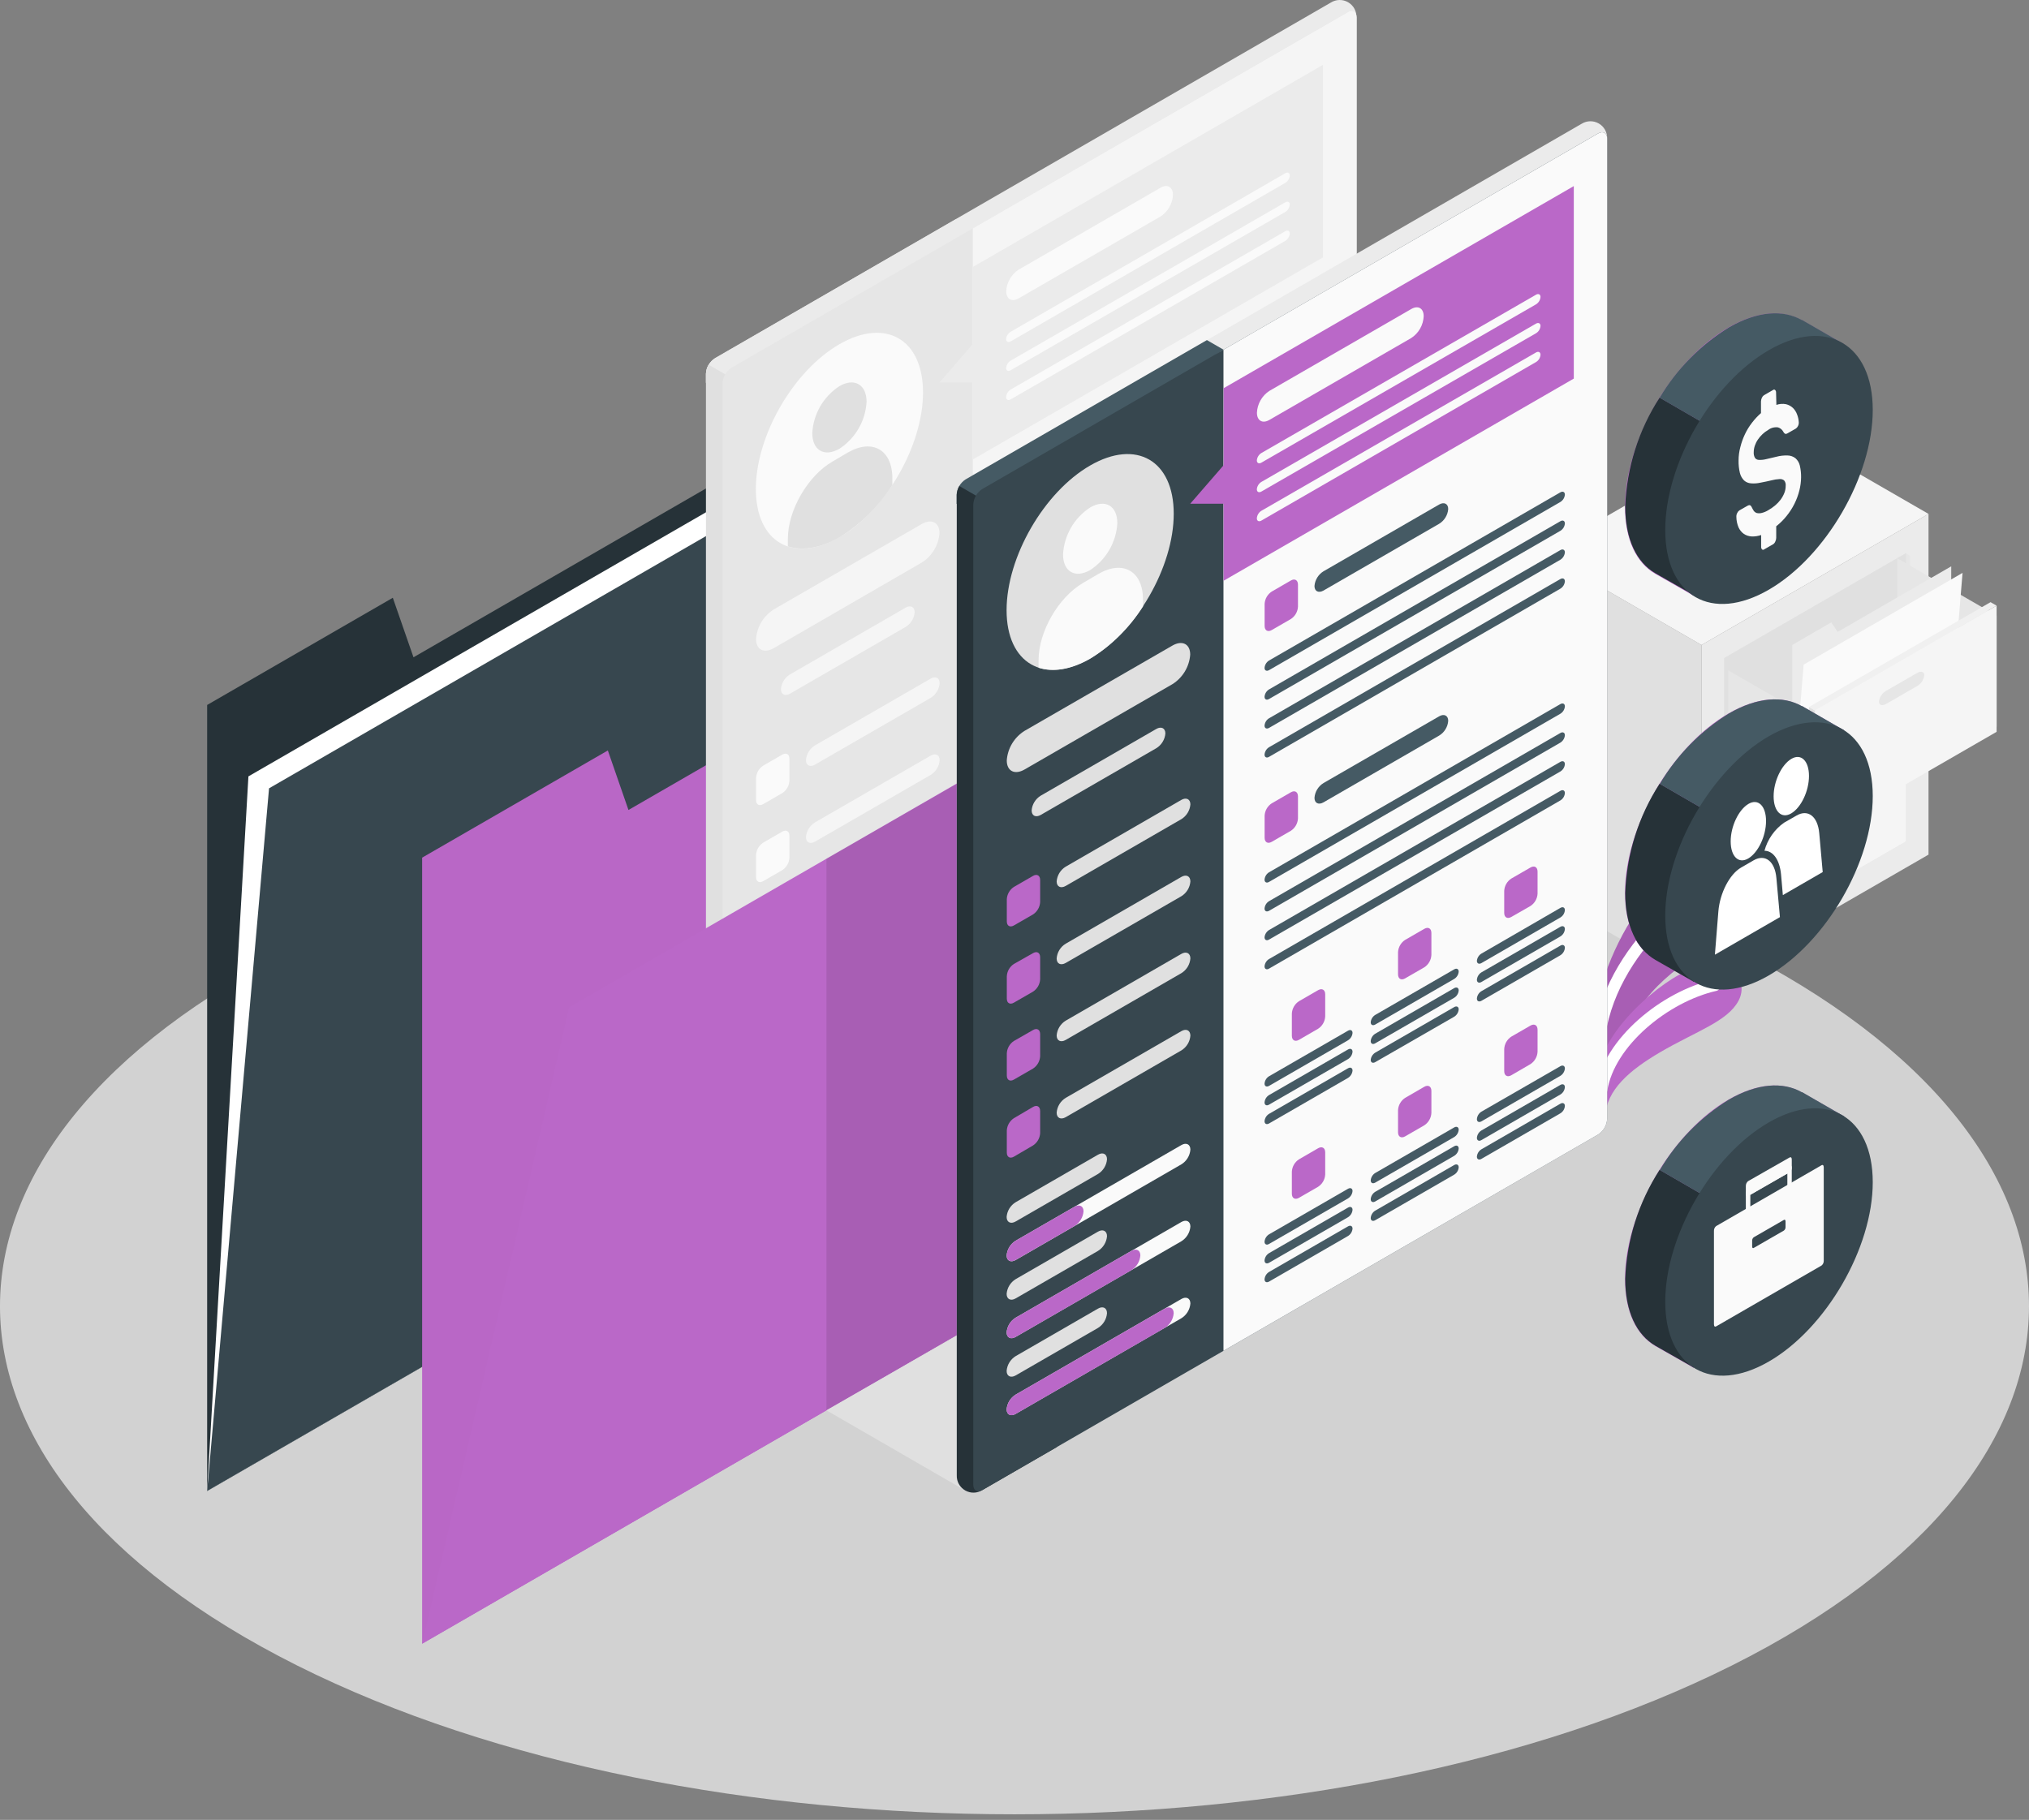 <svg width="175" height="157" viewBox="0 0 175 157" fill="none" xmlns="http://www.w3.org/2000/svg">
<rect x="0" y="0" width="175" height="157" fill="#808080" stroke="none"/>
<path opacity="0.7" d="M25.628 143.681C59.801 160.798 115.199 160.798 149.372 143.681C183.545 126.563 183.541 98.809 149.372 81.692C115.203 64.574 59.801 64.574 25.628 81.692C-8.545 98.809 -8.541 126.563 25.628 143.681Z" fill="#F5F5F5"/>
<path d="M146.754 85.032L133.047 77.119V47.726L146.754 55.643V85.032Z" fill="#E0E0E0"/>
<path d="M146.754 55.643L166.333 44.335V73.728L146.754 85.032V55.643Z" fill="#EBEBEB"/>
<path d="M166.334 44.335L146.754 55.643L133.047 47.726L152.626 36.422L166.334 44.335Z" fill="#F5F5F5"/>
<path d="M148.709 56.77L164.375 47.726L164.734 47.937V58.823L149.071 67.867L148.709 67.657V56.77Z" fill="#E6E6E6"/>
<path d="M155.209 55.28L157.874 53.742C158.221 53.543 158.498 53.633 158.498 53.945C158.473 54.137 158.404 54.321 158.296 54.482C158.187 54.642 158.043 54.775 157.874 54.87L155.209 56.431C154.866 56.63 154.585 56.536 154.585 56.224C154.607 56.029 154.676 55.841 154.784 55.677C154.893 55.513 155.038 55.377 155.209 55.28Z" fill="#E6E6E6"/>
<path d="M148.35 70.548L164.016 61.503L164.012 72.39L164.375 72.596L148.709 81.641L148.35 81.434V70.548Z" fill="#E0E0E0"/>
<path d="M148.709 70.755L164.375 61.71V72.596L148.709 81.641V70.755Z" fill="#F5F5F5"/>
<path d="M154.85 69.053L157.515 67.516C157.859 67.317 158.14 67.407 158.14 67.719C158.114 67.911 158.044 68.095 157.936 68.256C157.828 68.418 157.684 68.551 157.515 68.648L154.85 70.185C154.503 70.384 154.222 70.294 154.222 69.982C154.248 69.789 154.318 69.605 154.427 69.444C154.536 69.283 154.681 69.149 154.85 69.053Z" fill="#E6E6E6"/>
<path d="M148.709 56.77L164.375 47.726V58.616L148.709 67.657V56.77Z" fill="#E0E0E0"/>
<path d="M172.206 53.106L163.633 48.155V57.746L172.206 62.697V53.106Z" fill="#E6E6E6"/>
<path d="M154.585 69.206V55.639L157.944 53.692L158.498 54.511L168.292 48.857V61.293L154.585 69.206Z" fill="#EBEBEB"/>
<path d="M154.585 69.206L155.564 57.336L169.268 49.423L168.292 61.293L154.585 69.206Z" fill="#FAFAFA"/>
<path d="M156.544 62.151L149.068 57.836V67.426L156.54 71.742L156.544 62.151Z" fill="#E6E6E6"/>
<path d="M156.544 61.293L172.206 52.248V63.134L156.54 72.179L156.544 61.293Z" fill="#F5F5F5"/>
<path d="M162.681 59.595L165.346 58.058C165.69 57.859 165.971 57.949 165.971 58.261C165.945 58.453 165.875 58.637 165.767 58.798C165.659 58.959 165.515 59.093 165.346 59.19L162.681 60.727C162.334 60.926 162.057 60.836 162.057 60.524C162.083 60.332 162.152 60.148 162.26 59.987C162.369 59.825 162.513 59.692 162.681 59.595Z" fill="#E6E6E6"/>
<path d="M156.544 61.293L156.021 60.992V71.879L156.544 72.179V61.293Z" fill="#E0E0E0"/>
<path d="M156.021 60.992L171.683 51.948L172.206 52.248L156.544 61.293L156.021 60.992Z" fill="#F0F0F0"/>
<path d="M137.69 87.396C137.783 85.145 139.559 80.396 142.013 77.563C144.467 74.731 148.322 72.948 150.902 73.946C153.297 74.879 152.907 78.059 149.871 80.053C146.836 82.047 142.29 84.528 140.846 88.13L137.943 92.507L137.69 87.396Z" fill="#BA68C8"/>
<path opacity="0.1" d="M137.69 87.396C137.783 85.145 139.559 80.396 142.013 77.563C144.467 74.731 148.322 72.948 150.902 73.946C153.297 74.879 152.907 78.059 149.871 80.053C146.836 82.047 142.29 84.528 140.846 88.13L137.943 92.507L137.69 87.396Z" fill="black"/>
<path d="M149.949 75.047C147.031 75.726 138.634 81.614 137.854 90.038" stroke="white" stroke-width="1.026" stroke-miterlimit="10" stroke-linecap="round"/>
<path d="M138.431 96.343C138.568 94.002 140.562 92.316 143.188 90.775C146.309 88.949 149.001 88.126 149.95 86.327C150.898 84.528 149.2 82.495 145.981 83.568C143.25 84.477 137.979 89.156 137.943 92.507L138.431 96.343Z" fill="#BA68C8"/>
<path d="M147.913 84.997C143.601 85.984 138.782 89.905 138.135 94.014" stroke="white" stroke-miterlimit="10" stroke-linecap="round"/>
<path d="M17.867 60.816V128.627L87.27 88.555V26.909L35.663 56.704L33.88 51.569L17.867 60.816Z" fill="#263238"/>
<path d="M17.867 128.627L21.426 66.978L90.828 26.909L87.27 88.555L17.867 128.627Z" fill="white"/>
<path d="M17.867 128.627L23.205 68.008L92.608 27.936L87.27 88.555L17.867 128.627Z" fill="#37474F"/>
<path d="M36.409 73.989V141.8L105.815 101.728V40.082L54.205 69.877L52.426 64.742L36.409 73.989Z" fill="#BA68C8"/>
<g opacity="0.1">
<path opacity="0.1" d="M36.409 73.989V141.8L105.815 101.728V40.082L54.205 69.877L52.426 64.742L36.409 73.989Z" fill="black"/>
</g>
<path d="M61.616 118.123C61.401 117.979 61.224 117.786 61.099 117.56C60.974 117.335 60.903 117.082 60.894 116.824V32.22C60.909 31.953 60.988 31.693 61.124 31.462C61.259 31.232 61.448 31.037 61.674 30.893L114.786 0.221C115.008 0.081 115.264 0.005 115.525 0C115.787 -0.005 116.045 0.062 116.272 0.193C116.498 0.324 116.685 0.514 116.812 0.743C116.939 0.972 117.001 1.231 116.991 1.493V86.089C116.975 86.356 116.896 86.616 116.76 86.846C116.625 87.077 116.436 87.272 116.211 87.416L63.102 118.084C62.875 118.208 62.622 118.276 62.364 118.282C62.105 118.289 61.849 118.235 61.616 118.123Z" fill="#EBEBEB"/>
<path d="M62.333 33.843L83.906 19.726L82.47 18.899L61.662 30.913C61.436 31.056 61.247 31.251 61.111 31.482C60.976 31.712 60.897 31.972 60.881 32.239V33.02L62.333 33.843Z" fill="#EBEBEB"/>
<path d="M69.524 36.317L61.119 31.463C60.98 31.692 60.902 31.952 60.893 32.22V116.812C60.883 117.074 60.945 117.333 61.072 117.562C61.199 117.791 61.386 117.981 61.612 118.112C61.839 118.243 62.097 118.31 62.359 118.305C62.62 118.3 62.876 118.224 63.098 118.084L69.524 114.378V36.317Z" fill="#E0E0E0"/>
<path d="M63.102 118.084L116.222 87.416C116.447 87.272 116.636 87.077 116.771 86.846C116.907 86.615 116.986 86.356 117.002 86.089V1.493C117.002 1.005 116.659 0.806 116.222 1.052L63.098 31.72C62.872 31.865 62.684 32.061 62.548 32.292C62.412 32.523 62.333 32.783 62.317 33.051V117.643C62.333 118.123 62.676 118.33 63.102 118.084Z" fill="#E6E6E6"/>
<path d="M66.742 52.572L79.497 45.209C80.344 44.721 81.031 45.069 81.031 45.989C80.993 46.504 80.835 47.003 80.568 47.445C80.302 47.887 79.935 48.26 79.497 48.533L66.742 55.912C65.895 56.4 65.209 56.052 65.209 55.132C65.245 54.614 65.403 54.113 65.669 53.668C65.936 53.224 66.303 52.848 66.742 52.572Z" fill="#F5F5F5"/>
<path d="M65.821 66.053L67.472 65.101C67.811 64.906 68.084 65.062 68.084 65.452V67.36C68.073 67.573 68.012 67.78 67.905 67.964C67.799 68.149 67.65 68.305 67.472 68.421L65.821 69.373C65.486 69.569 65.209 69.412 65.209 69.018V67.114C65.221 66.902 65.282 66.695 65.389 66.511C65.495 66.326 65.643 66.17 65.821 66.053Z" fill="#FAFAFA"/>
<path d="M70.293 64.305L80.266 58.546C80.687 58.3 81.046 58.476 81.046 58.936C81.026 59.195 80.945 59.445 80.809 59.666C80.674 59.887 80.487 60.073 80.266 60.208L70.293 65.963C69.867 66.209 69.512 66.034 69.512 65.573C69.532 65.315 69.614 65.065 69.749 64.845C69.885 64.624 70.071 64.439 70.293 64.305Z" fill="#F5F5F5"/>
<path d="M65.821 72.698L67.472 71.742C67.811 71.547 68.084 71.707 68.084 72.097V74.005C68.073 74.218 68.012 74.425 67.905 74.609C67.799 74.794 67.65 74.95 67.472 75.066L65.821 76.018C65.486 76.213 65.209 76.053 65.209 75.663V73.759C65.221 73.547 65.282 73.34 65.389 73.156C65.495 72.971 65.643 72.815 65.821 72.698Z" fill="#FAFAFA"/>
<path d="M70.293 70.946L80.266 65.191C80.687 64.945 81.046 65.116 81.046 65.581C81.026 65.839 80.944 66.089 80.808 66.31C80.673 66.531 80.487 66.717 80.266 66.853L70.293 72.608C69.867 72.854 69.512 72.678 69.512 72.218C69.533 71.959 69.615 71.709 69.75 71.488C69.886 71.267 70.072 71.081 70.293 70.946Z" fill="#F5F5F5"/>
<path d="M65.821 79.339L67.472 78.387C67.811 78.192 68.084 78.348 68.084 78.742V80.665C68.073 80.878 68.012 81.085 67.905 81.27C67.799 81.454 67.65 81.611 67.472 81.727L65.821 82.679C65.486 82.878 65.209 82.718 65.209 82.328V80.42C65.218 80.204 65.278 79.993 65.385 79.805C65.491 79.617 65.641 79.457 65.821 79.339Z" fill="#FAFAFA"/>
<path d="M70.293 77.591L80.266 71.832C80.687 71.586 81.046 71.761 81.046 72.222C81.026 72.481 80.945 72.731 80.809 72.953C80.673 73.175 80.487 73.362 80.266 73.498L70.293 79.249C69.867 79.495 69.512 79.323 69.512 78.859C69.532 78.601 69.614 78.351 69.749 78.131C69.885 77.91 70.071 77.725 70.293 77.591Z" fill="#F5F5F5"/>
<path d="M65.821 85.999L67.472 85.047C67.811 84.852 68.084 85.012 68.084 85.402V87.299C68.073 87.511 68.012 87.718 67.905 87.903C67.799 88.087 67.65 88.244 67.472 88.36L65.821 89.312C65.486 89.511 65.209 89.351 65.209 88.961V87.053C65.222 86.842 65.284 86.637 65.391 86.454C65.497 86.271 65.644 86.115 65.821 85.999Z" fill="#FAFAFA"/>
<path d="M70.293 84.251L80.266 78.492C80.687 78.246 81.046 78.422 81.046 78.882C81.026 79.141 80.945 79.392 80.809 79.614C80.673 79.835 80.487 80.022 80.266 80.158L70.293 85.91C69.867 86.156 69.512 85.984 69.512 85.519C69.533 85.261 69.615 85.012 69.75 84.792C69.886 84.571 70.072 84.386 70.293 84.251Z" fill="#F5F5F5"/>
<path d="M65.977 99.89L73.063 95.793C73.484 95.547 73.843 95.723 73.843 96.183C73.823 96.442 73.742 96.692 73.606 96.913C73.471 97.134 73.284 97.32 73.063 97.455L65.966 101.556C65.54 101.798 65.185 101.626 65.185 101.166C65.207 100.906 65.29 100.654 65.427 100.432C65.565 100.21 65.754 100.025 65.977 99.89Z" fill="#F5F5F5"/>
<path d="M65.977 103.21L80.266 94.962C80.687 94.716 81.046 94.892 81.046 95.352C81.026 95.611 80.945 95.862 80.809 96.084C80.673 96.305 80.487 96.492 80.266 96.628L65.977 104.857C65.552 105.103 65.197 104.927 65.197 104.467C65.22 104.211 65.303 103.964 65.438 103.746C65.574 103.528 65.758 103.345 65.977 103.21Z" fill="#F0F0F0"/>
<path d="M65.977 103.21L75.951 97.444C76.372 97.201 76.731 97.373 76.731 97.834C76.71 98.092 76.629 98.342 76.493 98.563C76.357 98.784 76.171 98.97 75.951 99.106L65.977 104.857C65.552 105.103 65.197 104.927 65.197 104.467C65.22 104.211 65.303 103.964 65.438 103.746C65.574 103.528 65.758 103.344 65.977 103.21Z" fill="#FAFAFA"/>
<path d="M65.977 106.531L73.063 102.43C73.484 102.188 73.843 102.36 73.843 102.82C73.822 103.079 73.741 103.329 73.605 103.55C73.47 103.771 73.284 103.956 73.063 104.092L65.966 108.189C65.54 108.435 65.185 108.259 65.185 107.799C65.207 107.54 65.29 107.289 65.427 107.069C65.565 106.848 65.754 106.664 65.977 106.531Z" fill="#F5F5F5"/>
<path d="M65.977 93.249L73.063 89.152C73.484 88.91 73.843 89.082 73.843 89.542C73.822 89.801 73.741 90.05 73.605 90.271C73.47 90.492 73.284 90.678 73.063 90.814L65.966 94.911C65.54 95.157 65.185 94.981 65.185 94.521C65.207 94.261 65.29 94.011 65.428 93.79C65.566 93.569 65.754 93.383 65.977 93.249Z" fill="#F5F5F5"/>
<path d="M65.977 96.573L80.266 88.321C80.687 88.079 81.046 88.251 81.046 88.711C81.025 88.969 80.944 89.219 80.808 89.44C80.672 89.661 80.487 89.847 80.266 89.983L65.977 98.224C65.552 98.47 65.197 98.294 65.197 97.834C65.218 97.577 65.3 97.329 65.436 97.11C65.571 96.891 65.757 96.707 65.977 96.573Z" fill="#F0F0F0"/>
<path d="M65.977 96.573L71.05 93.647C71.475 93.401 71.83 93.577 71.83 94.037C71.81 94.296 71.729 94.547 71.593 94.769C71.457 94.99 71.271 95.177 71.05 95.313L65.977 98.236C65.552 98.481 65.197 98.306 65.197 97.845C65.216 97.587 65.297 97.336 65.433 97.115C65.569 96.894 65.755 96.708 65.977 96.573Z" fill="#FAFAFA"/>
<path d="M65.977 109.851L80.266 101.603C80.687 101.357 81.046 101.533 81.046 101.993C81.026 102.252 80.945 102.502 80.809 102.723C80.674 102.944 80.487 103.13 80.266 103.265L65.977 111.518C65.552 111.759 65.197 111.588 65.197 111.127C65.217 110.868 65.298 110.617 65.434 110.396C65.57 110.174 65.756 109.987 65.977 109.851Z" fill="#F0F0F0"/>
<path d="M65.977 109.851L78.826 102.438C79.251 102.196 79.606 102.368 79.606 102.828C79.585 103.086 79.503 103.336 79.368 103.557C79.232 103.778 79.047 103.964 78.826 104.1L65.977 111.514C65.552 111.756 65.197 111.584 65.197 111.123C65.218 110.865 65.299 110.615 65.435 110.394C65.57 110.173 65.756 109.987 65.977 109.851Z" fill="#FAFAFA"/>
<path d="M116.222 1.067L83.906 19.706V106.071L116.222 87.416C116.447 87.272 116.636 87.077 116.771 86.846C116.907 86.615 116.986 86.356 117.002 86.089V1.493C116.99 1.005 116.647 0.806 116.222 1.067Z" fill="#F5F5F5"/>
<path d="M83.906 23.031V29.672L81.031 32.996H83.906V39.637L114.111 22.2V5.589L83.906 23.031Z" fill="#EBEBEB"/>
<path d="M87.859 23.261L100.095 16.195C100.688 15.855 101.168 16.132 101.168 16.815C101.148 17.188 101.041 17.551 100.854 17.874C100.668 18.198 100.408 18.473 100.095 18.676L87.859 25.739C87.266 26.082 86.786 25.805 86.786 25.122C86.806 24.75 86.913 24.387 87.1 24.063C87.286 23.74 87.546 23.465 87.859 23.261Z" fill="#FAFAFA"/>
<path d="M87.168 28.622L110.853 14.946C111.063 14.825 111.243 14.911 111.243 15.141C111.233 15.271 111.192 15.396 111.124 15.506C111.056 15.617 110.963 15.71 110.853 15.777L87.168 29.453C86.958 29.574 86.778 29.488 86.778 29.258C86.788 29.129 86.829 29.004 86.897 28.893C86.964 28.783 87.058 28.69 87.168 28.622Z" fill="#FAFAFA"/>
<path d="M87.168 31.112L110.853 17.455C111.063 17.33 111.243 17.42 111.243 17.646C111.232 17.776 111.192 17.902 111.124 18.013C111.056 18.124 110.963 18.218 110.853 18.286L87.168 31.943C86.958 32.064 86.778 31.978 86.778 31.748C86.789 31.619 86.83 31.494 86.898 31.383C86.966 31.273 87.058 31.18 87.168 31.112Z" fill="#FAFAFA"/>
<path d="M87.168 33.605L110.853 19.948C111.063 19.828 111.243 19.913 111.243 20.144C111.233 20.273 111.192 20.398 111.124 20.509C111.056 20.619 110.963 20.712 110.853 20.78L87.168 34.456C86.958 34.577 86.778 34.491 86.778 34.261C86.785 34.128 86.824 33.999 86.892 33.885C86.96 33.77 87.055 33.675 87.168 33.605Z" fill="#FAFAFA"/>
<path d="M88.058 40.57L89.708 39.618C90.048 39.423 90.325 39.579 90.325 39.973V41.877C90.313 42.09 90.251 42.297 90.143 42.481C90.036 42.666 89.887 42.822 89.708 42.938L88.058 43.89C87.722 44.085 87.445 43.929 87.445 43.539V41.647C87.455 41.432 87.516 41.222 87.622 41.035C87.728 40.847 87.878 40.688 88.058 40.57Z" fill="white"/>
<path d="M92.529 38.822L102.503 33.063C102.924 32.817 103.283 32.992 103.283 33.453C103.263 33.712 103.181 33.962 103.046 34.184C102.91 34.406 102.724 34.593 102.503 34.729L92.529 40.476C92.104 40.722 91.749 40.55 91.749 40.086C91.77 39.829 91.851 39.58 91.987 39.36C92.123 39.14 92.309 38.956 92.529 38.822Z" fill="#E0E0E0"/>
<path d="M87.832 46.52L112.952 32.013C113.166 31.888 113.342 31.978 113.342 32.204C113.333 32.334 113.292 32.459 113.224 32.57C113.156 32.68 113.063 32.773 112.952 32.84L87.832 47.351C87.617 47.472 87.441 47.386 87.441 47.156C87.451 47.027 87.491 46.901 87.559 46.791C87.627 46.68 87.72 46.587 87.832 46.52Z" fill="#E0E0E0"/>
<path d="M87.832 49.01L112.952 34.502C113.166 34.382 113.342 34.467 113.342 34.698C113.333 34.827 113.292 34.952 113.224 35.063C113.156 35.174 113.063 35.267 112.952 35.334L87.832 49.841C87.617 49.962 87.441 49.876 87.441 49.646C87.452 49.517 87.493 49.392 87.561 49.281C87.629 49.171 87.721 49.078 87.832 49.01Z" fill="#E0E0E0"/>
<path d="M87.832 51.503L112.952 36.996C113.166 36.871 113.342 36.957 113.342 37.187C113.333 37.316 113.292 37.442 113.224 37.552C113.156 37.663 113.063 37.756 112.952 37.823L87.832 52.33C87.617 52.455 87.441 52.369 87.441 52.139C87.451 52.009 87.491 51.884 87.559 51.773C87.627 51.663 87.72 51.57 87.832 51.503Z" fill="#E0E0E0"/>
<path d="M87.832 54L112.952 39.493C113.166 39.368 113.342 39.458 113.342 39.688C113.331 39.817 113.291 39.942 113.223 40.053C113.155 40.163 113.062 40.256 112.952 40.324L87.832 54.831C87.617 54.952 87.441 54.866 87.441 54.636C87.451 54.507 87.491 54.381 87.559 54.271C87.627 54.16 87.72 54.067 87.832 54Z" fill="#E0E0E0"/>
<path d="M88.058 58.838L89.708 57.886C90.048 57.691 90.325 57.851 90.325 58.241V60.145C90.313 60.358 90.251 60.565 90.143 60.75C90.036 60.934 89.887 61.091 89.708 61.207L88.058 62.163C87.722 62.358 87.445 62.198 87.445 61.808V59.904C87.457 59.69 87.518 59.483 87.625 59.298C87.731 59.113 87.879 58.956 88.058 58.838Z" fill="white"/>
<path d="M92.529 57.09L102.503 51.331C102.924 51.089 103.283 51.261 103.283 51.721C103.262 51.98 103.18 52.23 103.045 52.451C102.909 52.672 102.724 52.858 102.503 52.993L92.529 58.753C92.104 58.995 91.749 58.823 91.749 58.362C91.77 58.104 91.851 57.854 91.987 57.633C92.123 57.412 92.308 57.226 92.529 57.09Z" fill="#E0E0E0"/>
<path d="M87.832 64.789L112.952 50.282C113.166 50.161 113.342 50.246 113.342 50.477C113.331 50.606 113.291 50.731 113.223 50.841C113.155 50.952 113.062 51.045 112.952 51.113L87.832 65.62C87.617 65.741 87.441 65.655 87.441 65.425C87.451 65.295 87.491 65.17 87.559 65.059C87.627 64.948 87.72 64.856 87.832 64.789Z" fill="#E0E0E0"/>
<path d="M87.832 67.278L112.952 52.771C113.166 52.65 113.342 52.736 113.342 52.966C113.333 53.096 113.292 53.221 113.224 53.332C113.156 53.442 113.063 53.535 112.952 53.602L87.832 68.109C87.617 68.234 87.441 68.144 87.441 67.918C87.451 67.788 87.492 67.662 87.56 67.551C87.628 67.44 87.721 67.347 87.832 67.278Z" fill="#E0E0E0"/>
<path d="M87.832 69.771L112.952 55.264C113.166 55.139 113.342 55.229 113.342 55.455C113.332 55.585 113.291 55.711 113.224 55.822C113.156 55.933 113.063 56.027 112.952 56.095L87.832 70.603C87.617 70.723 87.441 70.638 87.441 70.407C87.451 70.278 87.491 70.153 87.559 70.042C87.627 69.931 87.72 69.838 87.832 69.771Z" fill="#E0E0E0"/>
<path d="M87.832 72.269L112.952 57.761C113.166 57.641 113.342 57.726 113.342 57.957C113.333 58.086 113.292 58.211 113.224 58.322C113.156 58.433 113.063 58.526 112.952 58.593L87.832 73.1C87.617 73.221 87.441 73.135 87.441 72.905C87.452 72.775 87.493 72.651 87.561 72.54C87.629 72.43 87.721 72.337 87.832 72.269Z" fill="#E0E0E0"/>
<path d="M90.411 75.913L92.057 74.961C92.397 74.762 92.674 74.922 92.674 75.312V77.22C92.662 77.433 92.6 77.64 92.492 77.824C92.385 78.009 92.236 78.165 92.057 78.281L90.411 79.234C90.071 79.429 89.794 79.272 89.794 78.878V76.974C89.806 76.761 89.869 76.554 89.976 76.37C90.083 76.186 90.232 76.029 90.411 75.913Z" fill="white"/>
<path d="M87.832 82.386L94.64 78.453C94.851 78.332 95.031 78.418 95.031 78.648C95.02 78.778 94.98 78.903 94.912 79.013C94.844 79.124 94.751 79.217 94.64 79.284L87.832 83.213C87.617 83.338 87.441 83.249 87.441 83.022C87.451 82.893 87.491 82.767 87.559 82.657C87.627 82.546 87.72 82.453 87.832 82.386Z" fill="#E0E0E0"/>
<path d="M99.569 70.622L101.215 69.67C101.555 69.471 101.832 69.631 101.832 70.021V71.929C101.819 72.142 101.757 72.349 101.65 72.534C101.543 72.718 101.394 72.874 101.215 72.99L99.569 73.942C99.229 74.138 98.952 73.978 98.952 73.588V71.691C98.963 71.477 99.025 71.268 99.132 71.082C99.239 70.897 99.389 70.739 99.569 70.622Z" fill="white"/>
<path d="M96.989 77.091L103.798 73.162C104.009 73.041 104.188 73.127 104.188 73.357C104.178 73.487 104.138 73.612 104.07 73.722C104.002 73.833 103.909 73.926 103.798 73.993L96.989 77.934C96.775 78.059 96.599 77.969 96.599 77.743C96.607 77.611 96.647 77.483 96.715 77.37C96.783 77.256 96.877 77.161 96.989 77.091Z" fill="#E0E0E0"/>
<path d="M108.726 65.331L110.373 64.375C110.712 64.18 110.989 64.34 110.989 64.73V66.619C110.978 66.832 110.916 67.04 110.809 67.225C110.702 67.41 110.552 67.567 110.373 67.684L108.726 68.636C108.387 68.831 108.11 68.671 108.11 68.281V66.377C108.124 66.167 108.188 65.963 108.295 65.781C108.402 65.6 108.549 65.446 108.726 65.331Z" fill="white"/>
<path d="M106.143 71.8L112.952 67.871C113.166 67.75 113.342 67.836 113.342 68.066C113.333 68.196 113.292 68.321 113.224 68.432C113.157 68.542 113.063 68.635 112.952 68.702L106.143 72.631C105.932 72.756 105.753 72.666 105.753 72.436C105.764 72.307 105.805 72.182 105.873 72.072C105.94 71.962 106.033 71.868 106.143 71.8Z" fill="#E0E0E0"/>
<path d="M87.832 84.005L94.64 80.076C94.851 79.955 95.031 80.041 95.031 80.271C95.02 80.4 94.979 80.525 94.911 80.636C94.843 80.746 94.751 80.839 94.64 80.907L87.832 84.837C87.617 84.957 87.441 84.872 87.441 84.641C87.451 84.512 87.492 84.387 87.56 84.276C87.628 84.166 87.721 84.073 87.832 84.005Z" fill="#E0E0E0"/>
<path d="M96.989 78.714L103.798 74.785C104.009 74.66 104.188 74.75 104.188 74.976C104.178 75.106 104.137 75.232 104.069 75.343C104.002 75.454 103.909 75.548 103.798 75.616L96.989 79.546C96.775 79.666 96.599 79.581 96.599 79.35C96.609 79.221 96.649 79.096 96.717 78.985C96.785 78.874 96.878 78.781 96.989 78.714Z" fill="#E0E0E0"/>
<path d="M106.143 73.424L112.952 69.494C113.166 69.37 113.342 69.459 113.342 69.686C113.332 69.816 113.291 69.941 113.224 70.052C113.156 70.163 113.063 70.257 112.952 70.326L106.143 74.255C105.932 74.376 105.753 74.29 105.753 74.06C105.763 73.93 105.804 73.805 105.871 73.695C105.939 73.584 106.032 73.491 106.143 73.424Z" fill="#E0E0E0"/>
<path d="M87.832 85.629L94.64 81.695C94.851 81.575 95.031 81.66 95.031 81.891C95.02 82.02 94.98 82.145 94.912 82.256C94.844 82.366 94.751 82.459 94.64 82.527L87.832 86.46C87.617 86.581 87.441 86.495 87.441 86.265C87.451 86.135 87.491 86.01 87.559 85.899C87.627 85.788 87.72 85.696 87.832 85.629Z" fill="#E0E0E0"/>
<path d="M96.989 80.338L103.798 76.405C104.009 76.284 104.188 76.37 104.188 76.6C104.178 76.729 104.138 76.854 104.07 76.965C104.002 77.075 103.909 77.168 103.798 77.236L96.989 81.169C96.775 81.29 96.599 81.204 96.599 80.974C96.609 80.844 96.649 80.719 96.717 80.608C96.785 80.498 96.878 80.405 96.989 80.338Z" fill="#E0E0E0"/>
<path d="M106.143 75.047L112.952 71.114C113.166 70.993 113.342 71.079 113.342 71.309C113.333 71.438 113.292 71.564 113.224 71.674C113.157 71.785 113.063 71.878 112.952 71.945L106.143 75.874C105.932 75.999 105.753 75.913 105.753 75.683C105.763 75.553 105.804 75.428 105.871 75.318C105.939 75.207 106.032 75.114 106.143 75.047Z" fill="#E0E0E0"/>
<path d="M90.411 89.55L92.057 88.598C92.397 88.403 92.674 88.563 92.674 88.953V90.857C92.662 91.07 92.6 91.277 92.492 91.461C92.385 91.646 92.236 91.802 92.057 91.918L90.411 92.871C90.071 93.07 89.794 92.909 89.794 92.519V90.611C89.806 90.398 89.869 90.191 89.976 90.007C90.083 89.823 90.232 89.666 90.411 89.55Z" fill="white"/>
<path d="M87.832 96.023L94.64 92.094C94.851 91.969 95.031 92.059 95.031 92.285C95.02 92.415 94.98 92.54 94.912 92.65C94.844 92.761 94.751 92.854 94.64 92.921L87.832 96.854C87.617 96.975 87.441 96.889 87.441 96.659C87.451 96.53 87.491 96.404 87.559 96.294C87.627 96.183 87.72 96.09 87.832 96.023Z" fill="#E0E0E0"/>
<path d="M99.569 84.259L101.215 83.307C101.555 83.112 101.832 83.268 101.832 83.662V85.566C101.819 85.779 101.757 85.986 101.65 86.171C101.543 86.355 101.394 86.511 101.215 86.628L99.569 87.58C99.229 87.779 98.952 87.619 98.952 87.228V85.32C98.964 85.108 99.026 84.901 99.133 84.716C99.241 84.532 99.39 84.375 99.569 84.259Z" fill="white"/>
<path d="M96.989 90.732L103.798 86.803C104.009 86.678 104.188 86.764 104.188 86.994C104.178 87.124 104.138 87.249 104.07 87.359C104.002 87.47 103.909 87.563 103.798 87.63L96.989 91.563C96.775 91.684 96.599 91.599 96.599 91.368C96.609 91.239 96.649 91.114 96.717 91.003C96.785 90.892 96.878 90.799 96.989 90.732Z" fill="#E0E0E0"/>
<path d="M108.726 78.968L110.373 78.016C110.712 77.821 110.989 77.977 110.989 78.371V80.275C110.977 80.488 110.915 80.695 110.808 80.88C110.701 81.064 110.552 81.221 110.373 81.337L108.726 82.289C108.387 82.484 108.11 82.328 108.11 81.938V80.029C108.122 79.817 108.184 79.61 108.291 79.425C108.398 79.241 108.547 79.084 108.726 78.968Z" fill="white"/>
<path d="M106.143 85.441L112.952 81.508C113.166 81.387 113.342 81.473 113.342 81.703C113.333 81.833 113.292 81.958 113.224 82.069C113.157 82.18 113.063 82.272 112.952 82.339L106.143 86.272C105.932 86.393 105.753 86.308 105.753 86.077C105.763 85.948 105.804 85.823 105.871 85.712C105.939 85.602 106.032 85.509 106.143 85.441Z" fill="#E0E0E0"/>
<path d="M87.832 97.646L94.64 93.713C94.851 93.592 95.031 93.678 95.031 93.909C95.02 94.038 94.98 94.163 94.912 94.273C94.844 94.384 94.751 94.477 94.64 94.544L87.832 98.474C87.617 98.599 87.441 98.509 87.441 98.282C87.451 98.153 87.491 98.028 87.559 97.917C87.627 97.806 87.72 97.713 87.832 97.646Z" fill="#E0E0E0"/>
<path d="M96.989 92.371L103.798 88.442C104.009 88.321 104.188 88.407 104.188 88.637C104.178 88.766 104.138 88.891 104.07 89.002C104.002 89.113 103.909 89.206 103.798 89.273L96.989 93.202C96.775 93.327 96.599 93.237 96.599 93.011C96.609 92.881 96.65 92.756 96.718 92.644C96.785 92.533 96.879 92.439 96.989 92.371Z" fill="#E0E0E0"/>
<path d="M106.143 87.061L112.952 83.131C113.166 83.01 113.342 83.096 113.342 83.326C113.333 83.456 113.292 83.581 113.224 83.692C113.157 83.803 113.063 83.895 112.952 83.962L106.143 87.892C105.932 88.016 105.753 87.927 105.753 87.7C105.763 87.571 105.804 87.445 105.872 87.334C105.94 87.223 106.033 87.129 106.143 87.061Z" fill="#E0E0E0"/>
<path d="M87.832 99.266L94.64 95.337C94.851 95.216 95.031 95.301 95.031 95.532C95.02 95.661 94.979 95.785 94.911 95.896C94.843 96.006 94.751 96.099 94.64 96.168L87.832 100.097C87.617 100.218 87.441 100.132 87.441 99.902C87.452 99.773 87.493 99.648 87.561 99.537C87.629 99.427 87.721 99.334 87.832 99.266Z" fill="#E0E0E0"/>
<path d="M96.989 93.975L103.798 90.03C104.009 89.909 104.188 89.995 104.188 90.225C104.177 90.354 104.136 90.479 104.069 90.589C104.001 90.7 103.908 90.793 103.798 90.861L96.989 94.79C96.775 94.911 96.599 94.825 96.599 94.595C96.611 94.468 96.652 94.346 96.72 94.239C96.788 94.131 96.88 94.04 96.989 93.975Z" fill="#E0E0E0"/>
<path d="M106.143 88.684L112.952 84.755C113.166 84.63 113.342 84.719 113.342 84.946C113.332 85.076 113.291 85.201 113.224 85.312C113.156 85.424 113.063 85.517 112.952 85.586L106.143 89.515C105.932 89.636 105.753 89.55 105.753 89.32C105.763 89.19 105.804 89.065 105.871 88.955C105.939 88.844 106.032 88.751 106.143 88.684Z" fill="#E0E0E0"/>
<path d="M72.4 29.695C76.384 27.397 79.61 29.258 79.61 33.859C79.61 38.459 76.384 44.042 72.4 46.345C68.416 48.647 65.193 46.782 65.193 42.185C65.193 37.589 68.42 31.994 72.4 29.695Z" fill="#FAFAFA"/>
<path d="M72.4 33.312C73.691 32.567 74.741 33.172 74.741 34.663C74.697 35.474 74.461 36.264 74.055 36.968C73.648 37.671 73.081 38.269 72.4 38.713C71.108 39.458 70.059 38.853 70.059 37.363C70.103 36.551 70.338 35.761 70.744 35.057C71.151 34.354 71.718 33.756 72.4 33.312Z" fill="#E0E0E0"/>
<path d="M76.965 41.257C76.965 38.806 75.244 37.815 73.122 39.04L71.795 39.821C69.672 41.046 67.952 44.027 67.952 46.477V47.137C69.181 47.527 70.722 47.32 72.404 46.356C74.249 45.217 75.809 43.67 76.965 41.834V41.257Z" fill="#E0E0E0"/>
<path d="M68.135 58.183L78.108 52.424C78.53 52.178 78.889 52.354 78.889 52.814C78.868 53.073 78.787 53.323 78.652 53.544C78.516 53.765 78.33 53.951 78.108 54.086L68.135 59.845C67.71 60.091 67.355 59.915 67.355 59.455C67.374 59.196 67.455 58.946 67.591 58.724C67.727 58.503 67.913 58.318 68.135 58.183Z" fill="#F5F5F5"/>
<path d="M36.413 141.8L49.09 86.893L118.493 46.825L105.815 101.728L36.413 141.8Z" fill="#BA68C8"/>
<path opacity="0.1" d="M71.28 121.666V74.083L118.309 47.063L105.815 101.728L71.28 121.666Z" fill="black"/>
<path d="M83.239 128.576L71.28 121.666L93.552 108.903L83.239 128.576Z" fill="#E0E0E0"/>
<path d="M83.239 128.577C83.026 128.431 82.85 128.238 82.725 128.013C82.6 127.787 82.53 127.535 82.521 127.277V42.681C82.538 42.414 82.617 42.155 82.753 41.924C82.888 41.694 83.076 41.498 83.302 41.354L136.41 10.681C136.632 10.542 136.888 10.466 137.15 10.461C137.412 10.456 137.67 10.523 137.897 10.655C138.124 10.786 138.311 10.976 138.437 11.206C138.563 11.436 138.625 11.695 138.614 11.957V96.55C138.598 96.817 138.519 97.076 138.384 97.307C138.248 97.538 138.06 97.733 137.834 97.877L84.726 128.549C84.497 128.67 84.244 128.735 83.986 128.74C83.727 128.744 83.472 128.689 83.239 128.577Z" fill="#EBEBEB"/>
<path d="M83.957 44.288L105.534 30.171L104.095 29.34L83.286 41.354C83.061 41.498 82.873 41.694 82.737 41.924C82.602 42.155 82.522 42.414 82.505 42.681V43.461L83.957 44.288Z" fill="#455A64"/>
<path d="M91.148 46.778L82.743 41.928C82.606 42.156 82.53 42.415 82.521 42.681V127.277C82.511 127.539 82.573 127.798 82.7 128.027C82.827 128.256 83.014 128.446 83.24 128.577C83.467 128.708 83.725 128.774 83.987 128.769C84.249 128.765 84.504 128.688 84.726 128.549L91.148 124.839V46.778Z" fill="#263238"/>
<path d="M84.726 128.549L137.834 97.877C138.06 97.733 138.248 97.538 138.384 97.307C138.519 97.076 138.598 96.817 138.614 96.55V11.957C138.614 11.466 138.271 11.271 137.834 11.513L84.726 42.185C84.5 42.328 84.311 42.523 84.175 42.754C84.04 42.985 83.961 43.245 83.945 43.512V128.104C83.957 128.596 84.3 128.791 84.726 128.549Z" fill="#37474F"/>
<path d="M88.366 63.052L101.121 55.693C101.968 55.206 102.655 55.553 102.655 56.474C102.617 56.989 102.458 57.488 102.192 57.93C101.925 58.373 101.559 58.747 101.121 59.022L88.366 66.385C87.519 66.872 86.833 66.525 86.833 65.604C86.869 65.088 87.027 64.588 87.293 64.144C87.56 63.701 87.927 63.327 88.366 63.052Z" fill="#E0E0E0"/>
<path d="M87.449 76.514L89.1 75.562C89.435 75.367 89.712 75.527 89.712 75.917V77.821C89.7 78.034 89.639 78.241 89.532 78.426C89.426 78.611 89.278 78.769 89.1 78.886L87.449 79.838C87.11 80.033 86.837 79.873 86.837 79.483V77.579C86.847 77.366 86.909 77.158 87.015 76.973C87.122 76.788 87.27 76.63 87.449 76.514Z" fill="#BA68C8"/>
<path d="M91.917 74.766L101.89 69.007C102.311 68.765 102.67 68.936 102.67 69.397C102.649 69.655 102.568 69.905 102.432 70.126C102.297 70.347 102.111 70.533 101.89 70.669L91.917 76.428C91.492 76.67 91.136 76.498 91.136 76.038C91.157 75.779 91.239 75.529 91.374 75.308C91.51 75.087 91.696 74.901 91.917 74.766Z" fill="#E0E0E0"/>
<path d="M87.449 83.159L89.1 82.226C89.435 82.031 89.712 82.187 89.712 82.581V84.485C89.7 84.698 89.639 84.904 89.532 85.089C89.426 85.273 89.278 85.43 89.1 85.547L87.449 86.499C87.11 86.694 86.837 86.538 86.837 86.147V84.24C86.845 84.023 86.905 83.813 87.011 83.624C87.118 83.436 87.268 83.277 87.449 83.159Z" fill="#BA68C8"/>
<path d="M91.917 81.411L101.89 75.651C102.311 75.406 102.67 75.581 102.67 76.042C102.65 76.301 102.569 76.551 102.433 76.773C102.297 76.995 102.111 77.181 101.89 77.318L91.917 83.073C91.492 83.319 91.136 83.147 91.136 82.683C91.156 82.424 91.237 82.173 91.373 81.952C91.508 81.731 91.695 81.545 91.917 81.411Z" fill="#E0E0E0"/>
<path d="M87.449 89.804L89.1 88.859C89.435 88.664 89.712 88.824 89.712 89.215V91.119C89.701 91.332 89.639 91.539 89.533 91.724C89.427 91.909 89.278 92.067 89.1 92.184L87.449 93.136C87.11 93.331 86.837 93.171 86.837 92.781V90.877C86.846 90.662 86.906 90.453 87.013 90.266C87.12 90.079 87.269 89.921 87.449 89.804Z" fill="#BA68C8"/>
<path d="M91.917 88.052L101.89 82.292C102.311 82.05 102.67 82.222 102.67 82.683C102.65 82.941 102.568 83.191 102.433 83.412C102.297 83.633 102.111 83.819 101.89 83.955L91.917 89.714C91.492 89.96 91.136 89.784 91.136 89.324C91.157 89.065 91.239 88.815 91.374 88.594C91.51 88.373 91.696 88.187 91.917 88.052Z" fill="#E0E0E0"/>
<path d="M87.449 96.464L89.1 95.493C89.435 95.297 89.712 95.457 89.712 95.848V97.756C89.7 97.968 89.639 98.175 89.532 98.359C89.426 98.543 89.278 98.7 89.1 98.817L87.449 99.785C87.11 99.98 86.837 99.82 86.837 99.43V97.525C86.848 97.313 86.909 97.106 87.016 96.921C87.122 96.737 87.271 96.58 87.449 96.464Z" fill="#BA68C8"/>
<path d="M91.917 94.712L101.89 88.957C102.311 88.711 102.67 88.883 102.67 89.347C102.65 89.606 102.568 89.855 102.433 90.076C102.297 90.297 102.111 90.483 101.89 90.619L91.917 96.378C91.492 96.624 91.136 96.448 91.136 95.988C91.157 95.729 91.238 95.478 91.373 95.256C91.509 95.034 91.695 94.848 91.917 94.712Z" fill="#E0E0E0"/>
<path d="M87.601 110.351L94.699 106.254C95.12 106.012 95.479 106.184 95.479 106.644C95.458 106.902 95.376 107.152 95.241 107.373C95.105 107.594 94.92 107.78 94.699 107.916L87.601 112.013C87.18 112.259 86.821 112.083 86.821 111.623C86.842 111.364 86.924 111.115 87.059 110.894C87.195 110.673 87.38 110.487 87.601 110.351Z" fill="#E0E0E0"/>
<path d="M87.601 113.675L101.89 105.423C102.311 105.181 102.67 105.353 102.67 105.813C102.649 106.071 102.568 106.321 102.432 106.542C102.297 106.763 102.111 106.949 101.89 107.085L87.601 115.334C87.18 115.579 86.821 115.404 86.821 114.943C86.842 114.685 86.923 114.436 87.059 114.216C87.194 113.995 87.38 113.81 87.601 113.675Z" fill="#FAFAFA"/>
<path d="M87.601 113.675L97.575 107.916C98 107.67 98.355 107.846 98.355 108.306C98.335 108.565 98.254 108.816 98.118 109.038C97.982 109.26 97.796 109.446 97.575 109.582L87.601 115.337C87.18 115.583 86.821 115.408 86.821 114.947C86.841 114.689 86.922 114.438 87.058 114.217C87.194 113.996 87.38 113.81 87.601 113.675Z" fill="#BA68C8"/>
<path d="M87.601 116.992L94.699 112.895C95.12 112.649 95.479 112.825 95.479 113.285C95.459 113.544 95.377 113.795 95.242 114.016C95.106 114.238 94.92 114.425 94.699 114.561L87.601 118.658C87.18 118.9 86.821 118.728 86.821 118.268C86.841 118.009 86.923 117.758 87.058 117.536C87.194 117.315 87.38 117.128 87.601 116.992Z" fill="#E0E0E0"/>
<path d="M87.601 103.714L94.699 99.617C95.12 99.371 95.479 99.547 95.479 100.007C95.459 100.266 95.378 100.516 95.242 100.737C95.106 100.958 94.92 101.144 94.699 101.279L87.601 105.376C87.18 105.622 86.821 105.45 86.821 104.986C86.841 104.727 86.922 104.477 87.058 104.256C87.194 104.035 87.38 103.849 87.601 103.714Z" fill="#E0E0E0"/>
<path d="M87.601 107.034L101.89 98.786C102.311 98.54 102.67 98.716 102.67 99.176C102.65 99.435 102.569 99.685 102.433 99.906C102.298 100.127 102.111 100.313 101.89 100.448L87.601 108.7C87.18 108.942 86.821 108.771 86.821 108.31C86.841 108.051 86.923 107.801 87.058 107.579C87.194 107.357 87.38 107.171 87.601 107.034Z" fill="#FAFAFA"/>
<path d="M87.601 107.034L92.674 104.108C93.095 103.866 93.454 104.038 93.454 104.498C93.433 104.756 93.352 105.006 93.216 105.227C93.08 105.448 92.895 105.634 92.674 105.77L87.601 108.696C87.18 108.938 86.821 108.767 86.821 108.306C86.842 108.048 86.924 107.798 87.059 107.577C87.195 107.356 87.38 107.17 87.601 107.034Z" fill="#BA68C8"/>
<path d="M87.601 120.312L101.89 112.064C102.311 111.818 102.67 111.994 102.67 112.454C102.649 112.712 102.568 112.962 102.432 113.183C102.297 113.404 102.111 113.59 101.89 113.726L87.601 121.975C87.18 122.22 86.821 122.045 86.821 121.584C86.842 121.326 86.924 121.076 87.059 120.855C87.195 120.634 87.38 120.448 87.601 120.312Z" fill="#FAFAFA"/>
<path d="M87.601 120.312L100.45 112.899C100.875 112.653 101.231 112.829 101.231 113.289C101.21 113.548 101.129 113.799 100.994 114.021C100.858 114.242 100.672 114.429 100.45 114.565L87.601 121.979C87.18 122.224 86.821 122.049 86.821 121.588C86.841 121.329 86.923 121.079 87.058 120.857C87.194 120.635 87.38 120.449 87.601 120.312Z" fill="#BA68C8"/>
<path d="M137.834 11.513L105.523 30.171V116.535L137.834 97.877C138.06 97.733 138.248 97.538 138.384 97.307C138.519 97.076 138.598 96.817 138.614 96.55V11.957C138.614 11.466 138.271 11.271 137.834 11.513Z" fill="#FAFAFA"/>
<path d="M105.534 33.492V40.137L102.655 43.457H105.53L105.534 50.102L135.739 32.661V16.054L105.534 33.492Z" fill="#BA68C8"/>
<path d="M109.483 33.722L121.719 26.66C122.312 26.316 122.792 26.593 122.792 27.28C122.776 27.656 122.67 28.023 122.484 28.351C122.297 28.678 122.035 28.956 121.719 29.161L109.483 36.227C108.89 36.571 108.41 36.294 108.41 35.607C108.426 35.23 108.532 34.862 108.719 34.535C108.905 34.207 109.167 33.928 109.483 33.722Z" fill="#FAFAFA"/>
<path d="M108.792 39.083L132.477 25.427C132.691 25.302 132.867 25.392 132.867 25.618C132.857 25.748 132.817 25.873 132.749 25.985C132.681 26.096 132.588 26.189 132.477 26.258L108.792 39.914C108.582 40.035 108.402 39.949 108.402 39.719C108.413 39.59 108.454 39.465 108.522 39.355C108.59 39.244 108.682 39.151 108.792 39.083Z" fill="#FAFAFA"/>
<path d="M108.792 41.576L132.477 27.92C132.691 27.799 132.867 27.885 132.867 28.115C132.858 28.244 132.818 28.37 132.75 28.481C132.682 28.591 132.588 28.684 132.477 28.751L108.792 42.407C108.582 42.528 108.402 42.443 108.402 42.212C108.412 42.083 108.453 41.958 108.521 41.847C108.589 41.737 108.682 41.644 108.792 41.576Z" fill="#FAFAFA"/>
<path d="M108.792 44.066L132.477 30.409C132.691 30.284 132.867 30.374 132.867 30.6C132.858 30.73 132.818 30.855 132.75 30.966C132.682 31.077 132.588 31.17 132.477 31.236L108.792 44.912C108.582 45.033 108.402 44.948 108.402 44.717C108.411 44.586 108.451 44.458 108.519 44.344C108.586 44.231 108.68 44.136 108.792 44.066Z" fill="#FAFAFA"/>
<path d="M109.686 51.035L111.336 50.079C111.672 49.884 111.949 50.044 111.949 50.434V52.338C111.938 52.551 111.876 52.758 111.77 52.944C111.663 53.129 111.515 53.286 111.336 53.403L109.686 54.355C109.346 54.55 109.073 54.39 109.073 54V52.096C109.085 51.883 109.146 51.676 109.252 51.492C109.359 51.307 109.507 51.151 109.686 51.035Z" fill="#BA68C8"/>
<path d="M114.154 49.283L124.127 43.524C124.552 43.282 124.907 43.453 124.907 43.914C124.887 44.172 124.806 44.423 124.67 44.644C124.535 44.865 124.348 45.051 124.127 45.186L114.154 50.945C113.728 51.187 113.373 51.015 113.373 50.555C113.394 50.296 113.475 50.046 113.611 49.825C113.747 49.604 113.933 49.418 114.154 49.283Z" fill="#455A64"/>
<path d="M109.456 56.981L134.58 42.474C134.791 42.353 134.97 42.439 134.97 42.669C134.96 42.798 134.919 42.923 134.852 43.034C134.784 43.145 134.691 43.237 134.58 43.305L109.456 57.812C109.245 57.933 109.066 57.847 109.066 57.617C109.077 57.488 109.118 57.363 109.185 57.253C109.253 57.142 109.346 57.049 109.456 56.981Z" fill="#455A64"/>
<path d="M109.456 59.474L134.58 44.967C134.791 44.842 134.97 44.928 134.97 45.158C134.96 45.288 134.919 45.413 134.852 45.523C134.784 45.634 134.691 45.727 134.58 45.794L109.456 60.302C109.245 60.426 109.066 60.341 109.066 60.111C109.076 59.981 109.116 59.856 109.184 59.745C109.252 59.635 109.345 59.542 109.456 59.474Z" fill="#455A64"/>
<path d="M109.456 61.964L134.58 47.457C134.791 47.336 134.97 47.422 134.97 47.652C134.959 47.781 134.918 47.906 134.85 48.016C134.783 48.126 134.69 48.219 134.58 48.288L109.456 62.795C109.245 62.916 109.066 62.83 109.066 62.6C109.076 62.471 109.116 62.345 109.184 62.235C109.252 62.124 109.345 62.031 109.456 61.964Z" fill="#455A64"/>
<path d="M109.456 64.461L134.58 49.954C134.791 49.833 134.97 49.919 134.97 50.149C134.96 50.278 134.919 50.403 134.852 50.514C134.784 50.624 134.691 50.717 134.58 50.785L109.456 65.292C109.245 65.417 109.066 65.327 109.066 65.101C109.076 64.971 109.117 64.846 109.184 64.734C109.252 64.623 109.345 64.53 109.456 64.461Z" fill="#455A64"/>
<path d="M109.686 69.303L111.336 68.351C111.672 68.156 111.949 68.312 111.949 68.702V70.61C111.937 70.823 111.875 71.029 111.769 71.214C111.662 71.398 111.514 71.555 111.336 71.671L109.686 72.624C109.346 72.819 109.073 72.663 109.073 72.269V70.364C109.085 70.152 109.146 69.945 109.252 69.76C109.359 69.576 109.507 69.419 109.686 69.303Z" fill="#BA68C8"/>
<path d="M114.154 67.551L124.127 61.796C124.552 61.55 124.907 61.726 124.907 62.186C124.888 62.445 124.807 62.696 124.671 62.917C124.536 63.138 124.349 63.324 124.127 63.458L114.154 69.217C113.728 69.463 113.373 69.288 113.373 68.827C113.393 68.568 113.475 68.317 113.61 68.096C113.746 67.874 113.932 67.687 114.154 67.551Z" fill="#455A64"/>
<path d="M109.456 75.25L134.58 60.742C134.791 60.621 134.97 60.707 134.97 60.938C134.96 61.067 134.919 61.192 134.852 61.303C134.784 61.413 134.691 61.506 134.58 61.574L109.456 76.081C109.245 76.206 109.066 76.116 109.066 75.889C109.076 75.76 109.117 75.634 109.184 75.523C109.252 75.412 109.345 75.318 109.456 75.25Z" fill="#455A64"/>
<path d="M109.456 77.743L134.58 63.236C134.791 63.111 134.97 63.2 134.97 63.427C134.96 63.557 134.919 63.682 134.851 63.793C134.783 63.904 134.691 63.998 134.58 64.067L109.456 78.574C109.245 78.695 109.066 78.609 109.066 78.379C109.076 78.249 109.116 78.124 109.184 78.014C109.252 77.903 109.345 77.81 109.456 77.743Z" fill="#455A64"/>
<path d="M109.456 80.232L134.58 65.725C134.791 65.604 134.97 65.69 134.97 65.92C134.96 66.05 134.919 66.175 134.852 66.285C134.784 66.396 134.691 66.489 134.58 66.556L109.456 81.056C109.245 81.18 109.066 81.091 109.066 80.861C109.078 80.733 109.119 80.61 109.187 80.501C109.255 80.392 109.347 80.3 109.456 80.232Z" fill="#455A64"/>
<path d="M109.456 82.734L134.58 68.226C134.791 68.101 134.97 68.187 134.97 68.418C134.96 68.547 134.919 68.672 134.852 68.782C134.784 68.893 134.691 68.986 134.58 69.053L109.456 83.561C109.245 83.686 109.066 83.6 109.066 83.37C109.076 83.24 109.116 83.115 109.184 83.004C109.252 82.894 109.345 82.801 109.456 82.734Z" fill="#455A64"/>
<path d="M112.035 86.374L113.685 85.422C114.025 85.227 114.298 85.387 114.298 85.777V87.689C114.287 87.901 114.226 88.109 114.119 88.293C114.013 88.477 113.864 88.634 113.685 88.75L112.035 89.706C111.695 89.901 111.422 89.741 111.422 89.351V87.443C111.432 87.229 111.493 87.02 111.6 86.835C111.706 86.649 111.855 86.491 112.035 86.374Z" fill="#BA68C8"/>
<path d="M109.456 92.847L116.265 88.918C116.475 88.793 116.655 88.883 116.655 89.109C116.645 89.238 116.604 89.364 116.536 89.474C116.468 89.585 116.375 89.677 116.265 89.745L109.456 93.678C109.245 93.799 109.066 93.713 109.066 93.483C109.076 93.354 109.116 93.229 109.184 93.118C109.252 93.007 109.345 92.915 109.456 92.847Z" fill="#455A64"/>
<path d="M121.193 81.083L122.843 80.131C123.183 79.936 123.456 80.092 123.456 80.486V82.39C123.444 82.603 123.383 82.81 123.277 82.994C123.17 83.179 123.022 83.335 122.843 83.451L121.193 84.403C120.853 84.602 120.58 84.442 120.58 84.052V82.144C120.591 81.931 120.652 81.725 120.759 81.54C120.865 81.356 121.014 81.199 121.193 81.083Z" fill="#BA68C8"/>
<path d="M118.613 87.556L125.422 83.627C125.633 83.502 125.812 83.592 125.812 83.818C125.802 83.948 125.762 84.073 125.694 84.183C125.626 84.294 125.533 84.387 125.422 84.454L118.613 88.387C118.403 88.508 118.223 88.422 118.223 88.192C118.233 88.063 118.274 87.938 118.342 87.827C118.41 87.717 118.503 87.624 118.613 87.556Z" fill="#455A64"/>
<path d="M130.35 75.792L132.001 74.84C132.34 74.645 132.613 74.801 132.613 75.195V77.099C132.602 77.312 132.541 77.519 132.434 77.703C132.328 77.888 132.179 78.044 132.001 78.16L130.35 79.105C130.011 79.3 129.738 79.144 129.738 78.754V76.846C129.75 76.634 129.812 76.429 129.918 76.246C130.025 76.063 130.173 75.907 130.35 75.792Z" fill="#BA68C8"/>
<path d="M127.771 82.265L134.58 78.324C134.791 78.199 134.97 78.285 134.97 78.515C134.96 78.645 134.919 78.77 134.852 78.88C134.784 78.991 134.691 79.084 134.58 79.151L127.771 83.085C127.56 83.205 127.381 83.12 127.381 82.889C127.393 82.762 127.434 82.639 127.502 82.531C127.57 82.422 127.662 82.332 127.771 82.265Z" fill="#455A64"/>
<path d="M109.456 94.47L116.265 90.537C116.475 90.416 116.655 90.502 116.655 90.732C116.645 90.862 116.604 90.987 116.536 91.097C116.468 91.208 116.375 91.301 116.265 91.368L109.456 95.297C109.245 95.422 109.066 95.337 109.066 95.106C109.076 94.977 109.116 94.852 109.184 94.741C109.252 94.631 109.345 94.538 109.456 94.47Z" fill="#455A64"/>
<path d="M118.613 89.179L125.422 85.246C125.633 85.125 125.812 85.211 125.812 85.441C125.802 85.571 125.762 85.696 125.694 85.806C125.626 85.917 125.533 86.01 125.422 86.077L118.613 90.006C118.403 90.131 118.223 90.042 118.223 89.815C118.233 89.686 118.274 89.561 118.342 89.45C118.41 89.34 118.503 89.247 118.613 89.179Z" fill="#455A64"/>
<path d="M127.771 83.885L134.58 79.955C134.791 79.834 134.97 79.92 134.97 80.15C134.96 80.28 134.919 80.405 134.852 80.516C134.784 80.626 134.691 80.719 134.58 80.787L127.771 84.716C127.56 84.841 127.381 84.751 127.381 84.525C127.391 84.395 127.432 84.269 127.5 84.158C127.568 84.047 127.661 83.953 127.771 83.885Z" fill="#455A64"/>
<path d="M109.456 96.09L116.265 92.16C116.475 92.039 116.655 92.125 116.655 92.355C116.644 92.484 116.603 92.609 116.535 92.72C116.467 92.83 116.375 92.923 116.265 92.991L109.456 96.921C109.245 97.042 109.066 96.956 109.066 96.725C109.077 96.596 109.118 96.472 109.185 96.361C109.253 96.251 109.346 96.158 109.456 96.09Z" fill="#455A64"/>
<path d="M118.613 90.81L125.422 86.881C125.633 86.76 125.812 86.846 125.812 87.076C125.801 87.205 125.76 87.33 125.693 87.441C125.625 87.551 125.532 87.644 125.422 87.712L118.613 91.63C118.403 91.751 118.223 91.665 118.223 91.435C118.236 91.308 118.277 91.185 118.345 91.077C118.413 90.968 118.505 90.877 118.613 90.81Z" fill="#455A64"/>
<path d="M127.771 85.508L134.58 81.579C134.791 81.454 134.97 81.543 134.97 81.77C134.96 81.899 134.919 82.025 134.851 82.136C134.783 82.247 134.691 82.341 134.58 82.41L127.771 86.339C127.56 86.46 127.381 86.374 127.381 86.144C127.391 86.014 127.432 85.889 127.499 85.779C127.567 85.668 127.66 85.575 127.771 85.508Z" fill="#455A64"/>
<path d="M112.035 100.015L113.685 99.059C114.025 98.864 114.298 99.024 114.298 99.414V101.322C114.287 101.535 114.226 101.742 114.119 101.926C114.013 102.111 113.864 102.267 113.685 102.383L112.035 103.335C111.695 103.53 111.422 103.37 111.422 102.98V101.076C111.434 100.863 111.495 100.656 111.601 100.472C111.708 100.287 111.856 100.131 112.035 100.015Z" fill="#BA68C8"/>
<path d="M109.456 106.484L116.265 102.555C116.475 102.434 116.655 102.52 116.655 102.75C116.645 102.879 116.604 103.004 116.536 103.115C116.468 103.226 116.375 103.318 116.265 103.386L109.456 107.315C109.245 107.44 109.066 107.35 109.066 107.124C109.076 106.994 109.117 106.869 109.184 106.758C109.252 106.646 109.345 106.553 109.456 106.484Z" fill="#455A64"/>
<path d="M121.193 94.712L122.843 93.756C123.183 93.561 123.456 93.721 123.456 94.111V96.016C123.445 96.229 123.384 96.436 123.277 96.622C123.171 96.807 123.022 96.964 122.843 97.081L121.193 98.033C120.853 98.228 120.58 98.068 120.58 97.678V95.774C120.591 95.561 120.652 95.354 120.759 95.169C120.865 94.985 121.014 94.828 121.193 94.712Z" fill="#BA68C8"/>
<path d="M118.613 101.193L125.422 97.264C125.633 97.143 125.812 97.229 125.812 97.459C125.802 97.588 125.761 97.713 125.693 97.823C125.625 97.934 125.533 98.027 125.422 98.095L118.613 102.024C118.403 102.145 118.223 102.059 118.223 101.829C118.234 101.7 118.275 101.575 118.343 101.465C118.411 101.354 118.503 101.261 118.613 101.193Z" fill="#455A64"/>
<path d="M130.35 89.429L132.001 88.477C132.34 88.282 132.613 88.442 132.613 88.832V90.736C132.602 90.949 132.541 91.157 132.434 91.342C132.328 91.527 132.179 91.684 132.001 91.801L130.35 92.761C130.011 92.956 129.738 92.796 129.738 92.406V90.502C129.748 90.287 129.808 90.078 129.915 89.892C130.021 89.705 130.171 89.547 130.35 89.429Z" fill="#BA68C8"/>
<path d="M127.771 95.902L134.58 91.981C134.791 91.86 134.97 91.946 134.97 92.176C134.959 92.305 134.918 92.43 134.85 92.54C134.783 92.651 134.69 92.744 134.58 92.812L127.771 96.741C127.56 96.862 127.381 96.776 127.381 96.546C127.391 96.416 127.431 96.289 127.499 96.177C127.567 96.066 127.66 95.971 127.771 95.902Z" fill="#455A64"/>
<path d="M109.456 108.107L116.265 104.178C116.475 104.053 116.655 104.143 116.655 104.369C116.644 104.499 116.604 104.625 116.536 104.736C116.468 104.847 116.375 104.94 116.265 105.009L109.456 108.938C109.245 109.059 109.066 108.973 109.066 108.743C109.076 108.614 109.116 108.489 109.184 108.378C109.252 108.268 109.345 108.175 109.456 108.107Z" fill="#455A64"/>
<path d="M118.613 102.816L125.422 98.887C125.633 98.762 125.812 98.852 125.812 99.079C125.802 99.208 125.762 99.333 125.694 99.443C125.626 99.554 125.533 99.647 125.422 99.715L118.613 103.648C118.403 103.769 118.223 103.683 118.223 103.452C118.233 103.323 118.274 103.198 118.342 103.087C118.41 102.977 118.503 102.884 118.613 102.816Z" fill="#455A64"/>
<path d="M127.771 97.525L134.58 93.596C134.791 93.471 134.97 93.561 134.97 93.787C134.96 93.917 134.919 94.042 134.852 94.152C134.784 94.263 134.691 94.356 134.58 94.423L127.771 98.356C127.56 98.478 127.381 98.392 127.381 98.161C127.391 98.032 127.432 97.907 127.499 97.796C127.567 97.686 127.66 97.593 127.771 97.525Z" fill="#455A64"/>
<path d="M109.456 109.73L116.265 105.797C116.475 105.676 116.655 105.762 116.655 105.993C116.645 106.122 116.604 106.247 116.536 106.357C116.468 106.468 116.375 106.561 116.265 106.629L109.456 110.562C109.245 110.683 109.066 110.597 109.066 110.367C109.076 110.237 109.116 110.112 109.184 110.002C109.252 109.891 109.345 109.798 109.456 109.73Z" fill="#455A64"/>
<path d="M118.613 104.44L125.422 100.507C125.633 100.386 125.812 100.471 125.812 100.702C125.802 100.831 125.762 100.956 125.694 101.067C125.626 101.177 125.533 101.27 125.422 101.338L118.613 105.267C118.403 105.392 118.223 105.306 118.223 105.076C118.233 104.946 118.274 104.821 118.342 104.711C118.41 104.6 118.503 104.507 118.613 104.44Z" fill="#455A64"/>
<path d="M127.771 99.149L134.58 95.216C134.791 95.094 134.97 95.18 134.97 95.411C134.96 95.54 134.919 95.665 134.852 95.776C134.784 95.886 134.691 95.979 134.58 96.047L127.771 99.976C127.56 100.101 127.381 100.011 127.381 99.785C127.391 99.655 127.432 99.53 127.499 99.42C127.567 99.309 127.66 99.216 127.771 99.149Z" fill="#455A64"/>
<path d="M94.028 40.156C98.008 37.858 101.234 39.723 101.234 44.319C101.234 48.916 98.008 54.507 94.028 56.805C90.048 59.104 86.817 57.239 86.817 52.642C86.817 48.046 90.044 42.454 94.028 40.156Z" fill="#E0E0E0"/>
<path d="M94.028 43.777C95.319 43.028 96.369 43.633 96.369 45.127C96.325 45.939 96.09 46.729 95.683 47.432C95.276 48.136 94.709 48.734 94.028 49.177C92.736 49.923 91.687 49.318 91.687 47.827C91.731 47.016 91.966 46.226 92.373 45.522C92.779 44.818 93.346 44.221 94.028 43.777Z" fill="#FAFAFA"/>
<path d="M98.585 51.729C98.585 49.279 96.864 48.284 94.742 49.509L93.415 50.289C91.293 51.514 89.576 54.495 89.576 56.946V57.605C90.801 57.995 92.346 57.793 94.028 56.825C95.871 55.689 97.43 54.146 98.585 52.314V51.729Z" fill="#FAFAFA"/>
<path d="M89.759 68.644L99.732 62.885C100.154 62.643 100.513 62.814 100.513 63.275C100.492 63.533 100.41 63.783 100.274 64.004C100.139 64.225 99.953 64.411 99.732 64.547L89.759 70.306C89.334 70.548 88.979 70.376 88.979 69.916C88.999 69.657 89.081 69.407 89.217 69.186C89.352 68.965 89.538 68.779 89.759 68.644Z" fill="#E0E0E0"/>
<path d="M159.06 29.702L155.397 27.605H155.363C153.75 26.699 151.537 26.836 149.086 28.245C144.151 31.097 140.155 38.028 140.155 43.726C140.155 46.565 141.148 48.566 142.762 49.499L146.071 51.391L146.86 50.03C147.762 49.832 148.627 49.497 149.427 49.036C154.356 46.19 158.359 39.26 158.359 33.562C158.356 32.793 158.262 32.028 158.08 31.281L159.06 29.702Z" fill="#BA68C8"/>
<path d="M140.175 43.678C140.175 46.524 141.169 48.525 142.782 49.458L146.091 51.351L146.881 50.03C147.782 49.827 148.647 49.489 149.447 49.029C152.268 47.254 154.558 44.752 156.078 41.786L143.143 34.297C141.326 37.099 140.301 40.341 140.175 43.678Z" fill="#263238"/>
<path d="M159.067 29.702L155.431 27.605H155.397C153.784 26.693 151.571 26.829 149.12 28.245C146.668 29.755 144.617 31.836 143.143 34.311L156.078 41.799C157.486 39.299 158.27 36.497 158.365 33.63C158.363 32.861 158.269 32.096 158.086 31.349L159.067 29.702Z" fill="#455A64"/>
<path d="M152.558 30.212C147.63 33.058 143.627 39.988 143.627 45.721C143.627 51.453 147.63 53.727 152.558 50.874C157.487 48.022 161.524 41.064 161.524 35.366C161.524 29.668 157.494 27.339 152.558 30.212Z" fill="#37474F"/>
<path d="M153.212 34.93C153.477 34.838 153.761 34.817 154.036 34.869C154.26 34.921 154.467 35.031 154.635 35.189C154.797 35.347 154.921 35.54 154.996 35.754C155.082 35.971 155.132 36.201 155.145 36.435C155.15 36.548 155.124 36.661 155.071 36.761C155.029 36.851 154.963 36.926 154.88 36.979L154.199 37.367C154.09 37.435 154.009 37.449 153.954 37.415C153.888 37.372 153.835 37.311 153.804 37.238C153.757 37.15 153.693 37.072 153.616 37.009C153.539 36.946 153.45 36.899 153.355 36.87C153.203 36.848 153.048 36.858 152.899 36.897C152.75 36.937 152.611 37.007 152.49 37.102C152.317 37.199 152.157 37.318 152.014 37.456C151.864 37.594 151.732 37.749 151.619 37.919C151.506 38.083 151.417 38.261 151.353 38.45C151.292 38.629 151.259 38.818 151.258 39.008C151.244 39.181 151.282 39.354 151.367 39.505C151.407 39.558 151.458 39.6 151.517 39.63C151.576 39.659 151.641 39.675 151.707 39.675C151.911 39.684 152.115 39.664 152.313 39.614L153.212 39.403C153.529 39.319 153.857 39.282 154.186 39.294C154.433 39.298 154.673 39.385 154.866 39.539C155.05 39.705 155.178 39.924 155.234 40.165C155.311 40.498 155.348 40.838 155.343 41.18C155.338 41.563 155.288 41.945 155.193 42.317C155.094 42.712 154.952 43.095 154.771 43.46C154.583 43.836 154.355 44.19 154.09 44.516C153.828 44.844 153.529 45.141 153.198 45.401V46.401C153.196 46.513 153.168 46.622 153.117 46.721C153.082 46.812 153.02 46.891 152.94 46.946L152.157 47.395C152.132 47.418 152.099 47.431 152.065 47.431C152.031 47.431 151.998 47.418 151.973 47.395C151.946 47.364 151.925 47.327 151.912 47.287C151.899 47.247 151.894 47.205 151.898 47.164V46.156C151.638 46.247 151.363 46.289 151.088 46.279C150.846 46.268 150.611 46.193 150.407 46.061C150.209 45.918 150.052 45.725 149.951 45.503C149.827 45.212 149.762 44.9 149.76 44.584C149.754 44.47 149.78 44.356 149.835 44.257C149.874 44.166 149.938 44.088 150.019 44.032L150.7 43.644C150.809 43.583 150.891 43.562 150.952 43.59C151.019 43.633 151.07 43.698 151.095 43.773C151.143 43.875 151.197 43.972 151.258 44.066C151.323 44.155 151.413 44.221 151.517 44.257C151.651 44.288 151.791 44.288 151.925 44.257C152.143 44.206 152.35 44.119 152.538 43.998C152.734 43.884 152.921 43.755 153.096 43.61C153.27 43.464 153.427 43.3 153.566 43.12C153.699 42.942 153.809 42.748 153.893 42.541C153.976 42.338 154.017 42.121 154.015 41.901C154.025 41.82 154.018 41.738 153.994 41.659C153.971 41.581 153.932 41.508 153.879 41.445C153.822 41.4 153.757 41.366 153.687 41.346C153.616 41.327 153.543 41.321 153.471 41.33C153.241 41.342 153.012 41.379 152.79 41.438C152.518 41.507 152.211 41.568 151.857 41.636C151.581 41.701 151.296 41.722 151.013 41.697C150.793 41.682 150.584 41.593 150.421 41.445C150.25 41.269 150.128 41.05 150.067 40.812C149.982 40.458 149.943 40.094 149.951 39.73C149.951 39.341 150.001 38.954 150.101 38.579C150.196 38.197 150.328 37.825 150.496 37.469C150.662 37.114 150.868 36.779 151.108 36.469C151.339 36.166 151.599 35.888 151.884 35.638V34.637C151.887 34.527 151.913 34.418 151.959 34.317C151.998 34.227 152.062 34.149 152.143 34.093L152.926 33.643C152.95 33.621 152.982 33.608 153.015 33.608C153.047 33.608 153.079 33.621 153.103 33.643C153.133 33.674 153.155 33.71 153.169 33.75C153.183 33.79 153.189 33.833 153.185 33.875L153.212 34.93Z" fill="#FAFAFA"/>
<path d="M159.06 96.316L155.397 94.219H155.363C153.75 93.307 151.537 93.443 149.086 94.859C144.151 97.705 140.155 104.635 140.155 110.334C140.155 113.179 141.148 115.174 142.762 116.113L146.071 117.999L146.86 116.679C147.761 116.478 148.626 116.143 149.427 115.685C154.356 112.832 158.359 105.902 158.359 100.204C158.356 99.435 158.262 98.669 158.08 97.923L159.06 96.316Z" fill="#BA68C8"/>
<path d="M140.175 110.32C140.175 113.166 141.169 115.16 142.782 116.1L146.091 117.986L146.881 116.665C147.782 116.462 148.647 116.124 149.447 115.664C152.27 113.886 154.561 111.379 156.078 108.407L143.143 100.918C141.325 103.727 140.299 106.976 140.175 110.32Z" fill="#263238"/>
<path d="M159.067 96.316L155.431 94.219H155.397C153.784 93.307 151.571 93.443 149.121 94.859C146.671 96.375 144.625 98.461 143.157 100.939L156.092 108.427C157.512 105.905 158.299 103.076 158.386 100.183C158.383 99.415 158.289 98.649 158.107 97.903L159.067 96.316Z" fill="#455A64"/>
<path d="M152.558 96.827C147.63 99.673 143.627 106.603 143.627 112.301C143.627 117.999 147.63 120.307 152.558 117.461C157.487 114.616 161.524 107.672 161.524 101.987C161.524 96.303 157.494 93.981 152.558 96.827Z" fill="#37474F"/>
<path d="M157.106 109.176L148.018 114.425C147.909 114.486 147.827 114.425 147.827 114.241V106.181C147.825 106.103 147.841 106.025 147.874 105.954C147.907 105.883 147.956 105.821 148.018 105.772L157.106 100.524C157.208 100.462 157.297 100.524 157.297 100.707V108.775C157.298 108.852 157.281 108.928 157.248 108.998C157.215 109.067 157.166 109.128 157.106 109.176Z" fill="#FAFAFA"/>
<path d="M154.349 102.648C154.247 102.709 154.158 102.648 154.158 102.464V101.238L150.965 103.083V104.309C150.967 104.388 150.95 104.465 150.915 104.536C150.881 104.607 150.83 104.669 150.768 104.717C150.666 104.778 150.577 104.717 150.577 104.533V103.008C150.576 102.931 150.593 102.855 150.626 102.785C150.659 102.716 150.708 102.655 150.768 102.607L154.349 100.564C154.458 100.503 154.539 100.564 154.539 100.748V102.226C154.545 102.306 154.53 102.387 154.497 102.461C154.464 102.534 154.413 102.598 154.349 102.648Z" fill="#FAFAFA"/>
<path d="M154.349 101.129L150.768 103.172C150.666 103.233 150.577 103.172 150.577 102.988V102.307C150.577 102.229 150.594 102.152 150.627 102.081C150.66 102.011 150.708 101.948 150.768 101.899L154.349 99.856C154.458 99.795 154.54 99.856 154.54 100.04V100.721C154.542 100.799 154.526 100.877 154.492 100.948C154.459 101.019 154.41 101.081 154.349 101.129Z" fill="#FAFAFA"/>
<path d="M153.859 106.16L151.258 107.658C151.183 107.706 151.122 107.658 151.122 107.522V107.032C151.121 106.976 151.133 106.92 151.156 106.87C151.18 106.819 151.215 106.774 151.258 106.739L153.859 105.241C153.94 105.194 154.002 105.241 154.002 105.371V105.861C154.003 105.919 153.991 105.976 153.966 106.028C153.941 106.08 153.904 106.125 153.859 106.16Z" fill="#37474F"/>
<path d="M159.06 63.012L155.397 60.909H155.363C153.75 59.996 151.537 60.133 149.086 61.549C144.151 64.401 140.155 71.325 140.155 77.023C140.155 79.869 141.148 81.87 142.762 82.803L146.071 84.689L146.86 83.368C147.762 83.17 148.627 82.835 149.427 82.374C154.356 79.521 158.359 72.598 158.359 66.9C158.356 66.129 158.262 65.361 158.08 64.612L159.06 63.012Z" fill="#BA68C8"/>
<path d="M140.175 77.037C140.175 79.882 141.169 81.884 142.782 82.816L146.091 84.702L146.881 83.381C147.782 83.184 148.648 82.849 149.447 82.388C152.274 80.599 154.565 78.08 156.078 75.096L143.143 67.608C141.32 70.425 140.294 73.683 140.175 77.037Z" fill="#263238"/>
<path d="M159.067 63.012L155.431 60.909H155.397C153.784 60.003 151.571 60.133 149.121 61.549C146.671 63.064 144.625 65.15 143.157 67.628L156.092 75.117C157.503 72.606 158.288 69.792 158.379 66.913C158.377 66.142 158.283 65.375 158.1 64.626L159.067 63.012Z" fill="#455A64"/>
<path d="M152.558 63.516C147.63 66.369 143.627 73.292 143.627 78.99C143.627 84.689 147.63 87.003 152.558 84.151C157.487 81.298 161.524 74.375 161.524 68.677C161.524 62.978 157.494 60.698 152.558 63.516Z" fill="#37474F"/>
<path d="M149.27 72.584C149.27 71.291 149.951 69.861 150.795 69.357C151.639 68.853 152.32 69.528 152.32 70.828C152.32 72.128 151.639 73.551 150.795 74.055C149.951 74.558 149.27 73.885 149.27 72.584Z" fill="white"/>
<path d="M153.518 79.12L147.909 82.36L148.208 78.63C148.338 77.043 149.175 75.416 150.169 74.844L151.251 74.218C152.245 73.646 153.083 74.3 153.212 75.743L153.518 79.12Z" fill="white"/>
<path d="M152.974 68.697C152.974 67.403 153.655 65.974 154.499 65.47C155.343 64.966 156.024 65.64 156.024 66.941C156.024 68.241 155.343 69.664 154.499 70.167C153.655 70.671 152.974 69.997 152.974 68.697Z" fill="white"/>
<path d="M157.208 75.233L153.77 77.22L153.614 75.437C153.498 74.184 152.933 73.394 152.184 73.394C152.448 72.418 153.042 71.564 153.865 70.978L154.948 70.358C155.942 69.779 156.779 70.433 156.909 71.876L157.208 75.233Z" fill="white"/>
</svg>
